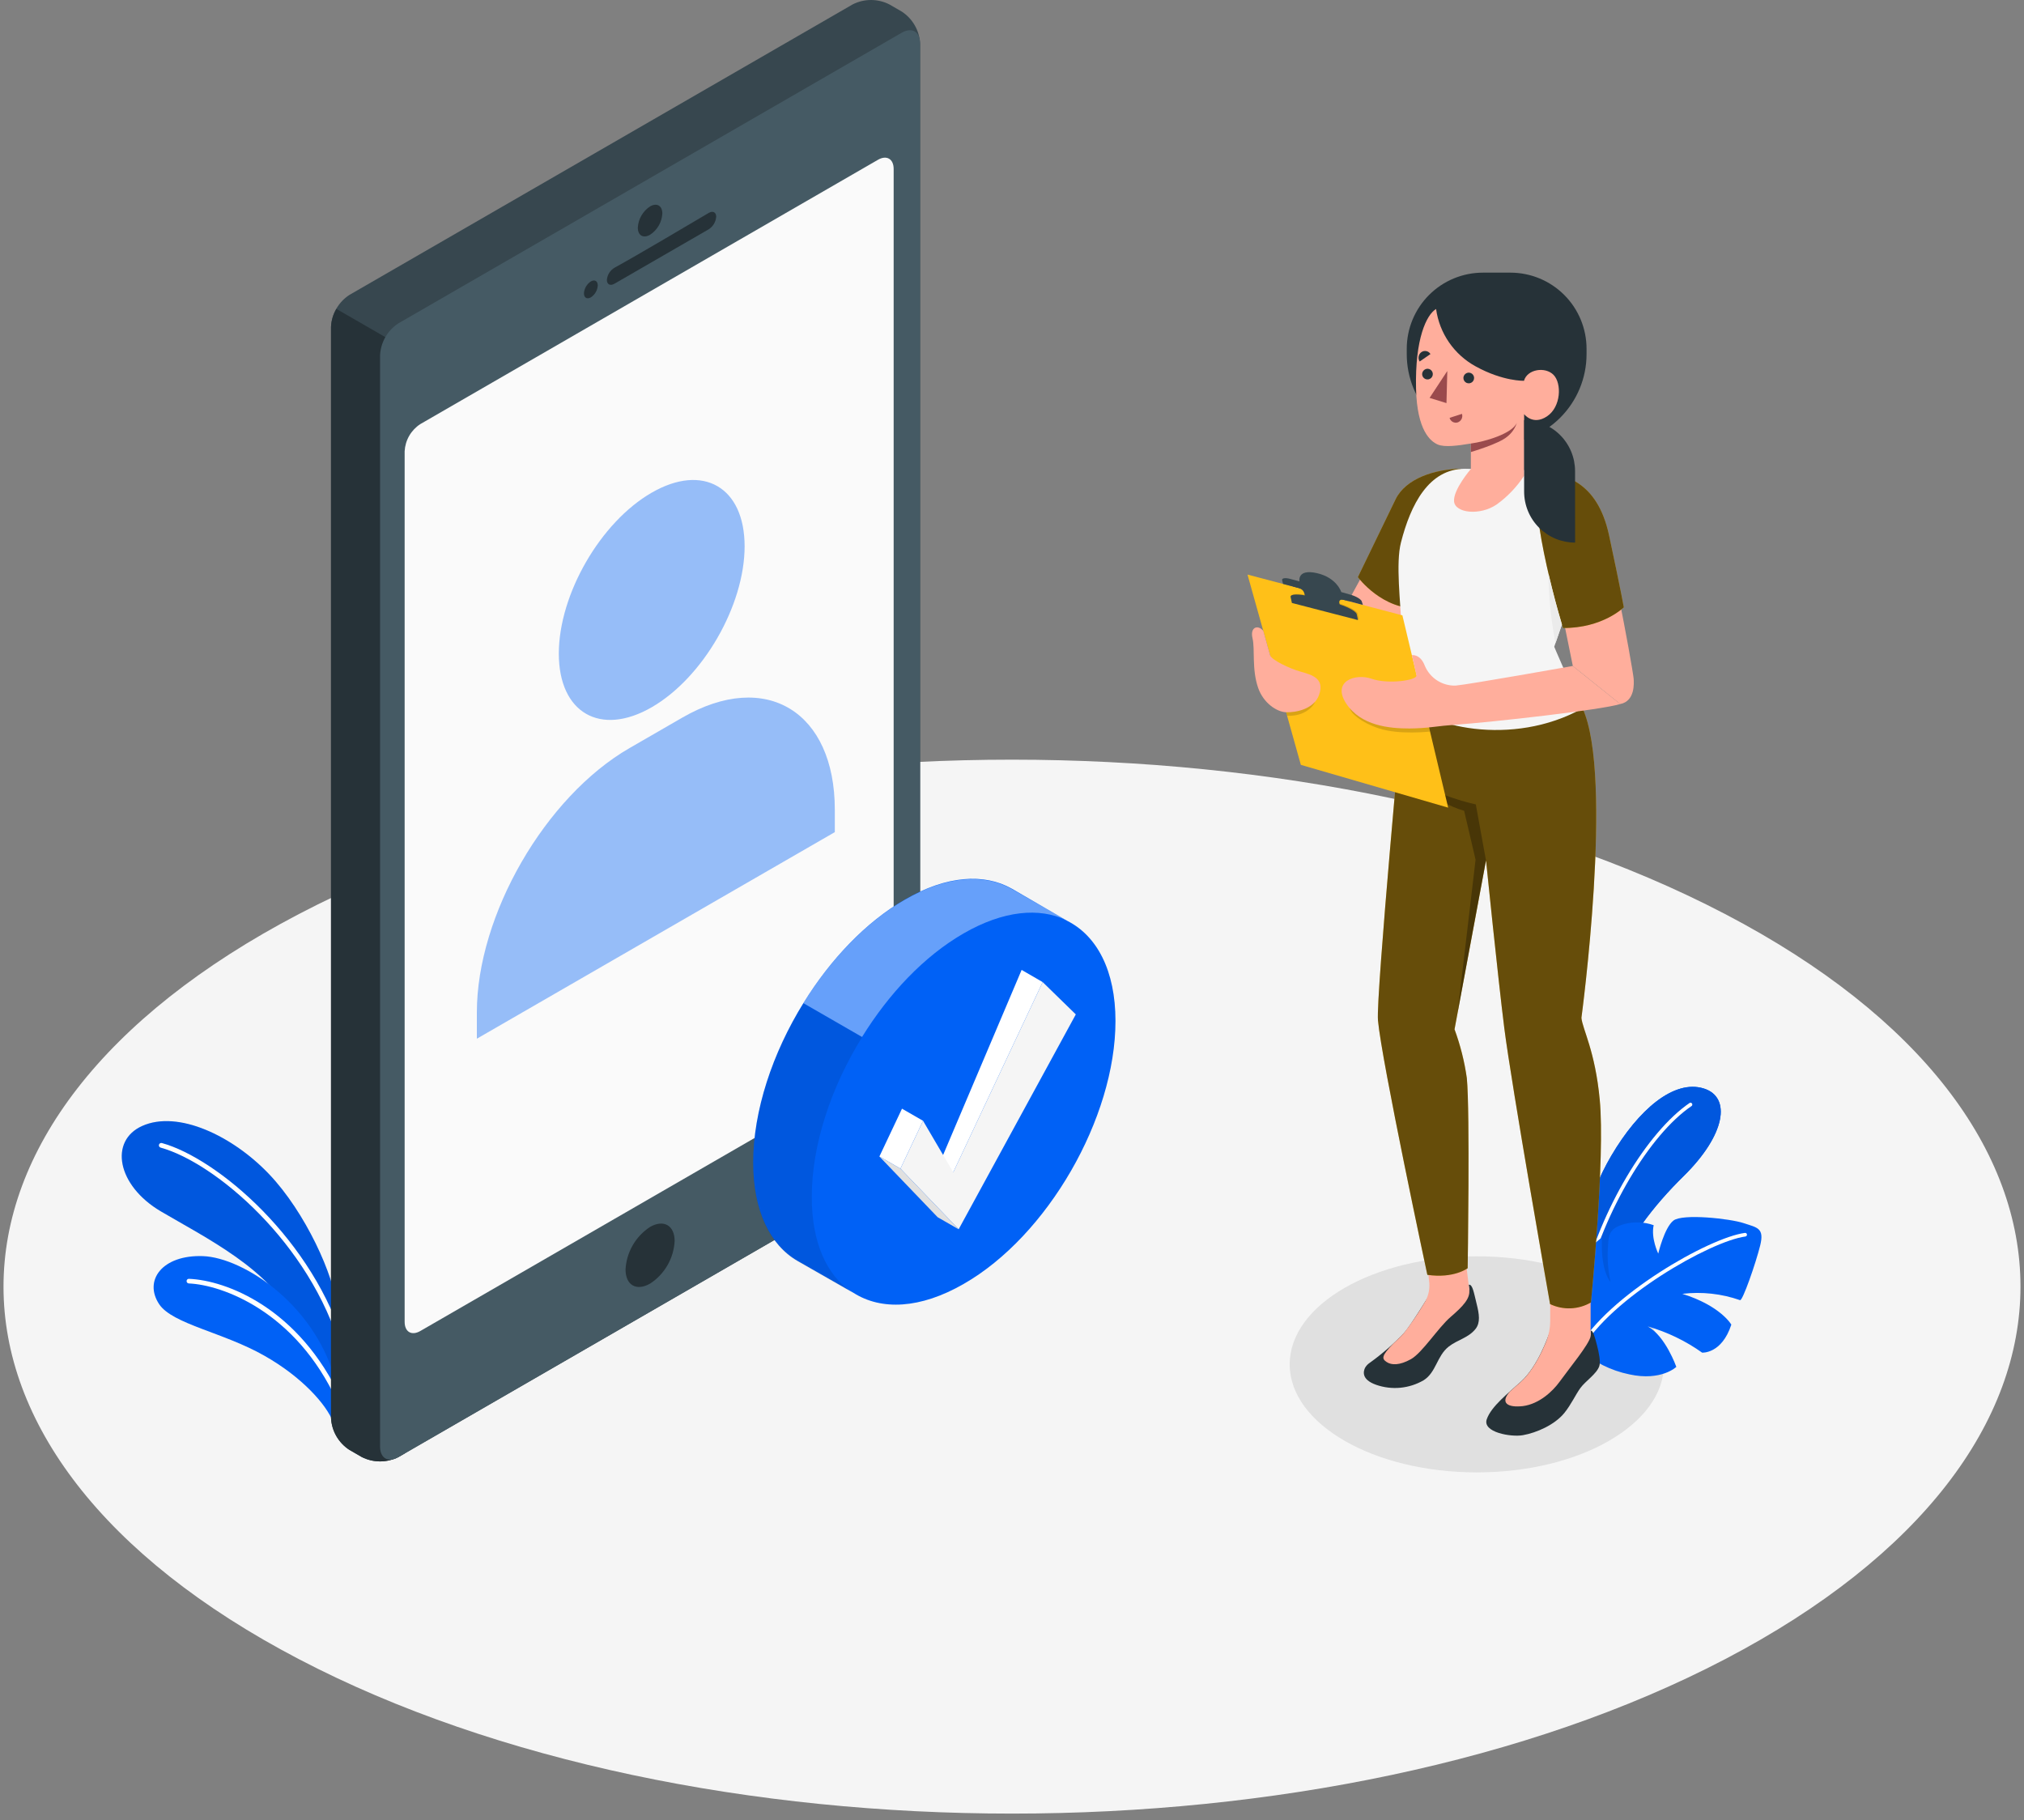 <svg width="288" height="259" viewBox="0 0 288 259" fill="none" xmlns="http://www.w3.org/2000/svg">
<rect x="0" y="0" width="288" height="259" fill="#808080" stroke="none"/>
<path d="M42.531 236.082C98.57 265.384 189.432 265.384 245.471 236.082C301.51 206.78 301.51 159.337 245.471 130.061C189.432 100.785 98.57 100.759 42.531 130.061C-13.507 159.363 -13.514 206.813 42.531 236.082Z" fill="#F5F5F5"/>
<path d="M210.14 209.508C224.845 209.508 236.765 202.625 236.765 194.135C236.765 185.644 224.845 178.761 210.14 178.761C195.434 178.761 183.514 185.644 183.514 194.135C183.514 202.625 195.434 209.508 210.14 209.508Z" fill="#E0E0E0"/>
<path d="M47.961 186.106C47.564 181.587 43.481 172.516 38.279 167.06C33.076 161.603 25.333 157.944 20.254 160.203C15.521 162.3 16.608 168.668 22.898 172.373C29.188 176.078 38.526 180.643 41.782 187.747L48.026 196.264L47.961 186.106Z" fill="#0061F6"/>
<path opacity="0.1" d="M47.961 186.106C47.564 181.587 43.481 172.516 38.279 167.06C33.076 161.603 25.333 157.944 20.254 160.203C15.521 162.3 16.608 168.668 22.898 172.373C29.188 176.078 38.526 180.643 41.782 187.747L48.026 196.264L47.961 186.106Z" fill="black"/>
<path d="M48.833 192.26C48.761 192.262 48.689 192.239 48.631 192.195C48.573 192.151 48.532 192.089 48.514 192.019C44.139 176.86 30.568 165.419 22.859 163.296C22.816 163.285 22.776 163.265 22.741 163.238C22.706 163.211 22.676 163.177 22.654 163.139C22.632 163.1 22.618 163.058 22.612 163.014C22.607 162.97 22.61 162.925 22.621 162.883C22.633 162.84 22.652 162.8 22.68 162.765C22.706 162.73 22.74 162.7 22.779 162.678C22.817 162.656 22.859 162.642 22.903 162.636C22.947 162.63 22.992 162.633 23.035 162.645C30.887 164.807 44.712 176.436 49.146 191.823C49.159 191.865 49.163 191.908 49.159 191.952C49.155 191.995 49.142 192.037 49.122 192.075C49.101 192.113 49.073 192.147 49.039 192.174C49.005 192.201 48.966 192.222 48.925 192.234L48.833 192.26Z" fill="white"/>
<path d="M47.395 202.333C46.445 199.859 42.98 195.939 37.628 192.911C31.768 189.57 24.566 188.424 22.651 185.579C20.392 182.173 23.12 178.527 28.883 178.735C34.646 178.943 45.344 185.846 47.975 197.417L47.395 202.333Z" fill="#0061F6"/>
<path d="M48.267 199.572C48.203 199.573 48.139 199.555 48.085 199.52C48.031 199.485 47.988 199.435 47.961 199.377C42.101 186.581 31.591 182.824 26.87 182.622C26.826 182.621 26.784 182.61 26.744 182.592C26.704 182.574 26.669 182.548 26.639 182.516C26.609 182.484 26.586 182.446 26.571 182.405C26.556 182.364 26.549 182.321 26.551 182.277C26.552 182.234 26.561 182.191 26.579 182.151C26.598 182.111 26.623 182.076 26.656 182.046C26.688 182.017 26.726 181.995 26.768 181.981C26.809 181.967 26.853 181.961 26.896 181.965C32.105 182.18 42.524 186.034 48.567 199.103C48.6 199.183 48.602 199.273 48.572 199.354C48.542 199.435 48.482 199.501 48.404 199.539C48.361 199.559 48.314 199.57 48.267 199.572Z" fill="white"/>
<path d="M224.795 180.252C224.698 176.612 225.707 170.517 229.288 164.429C233.124 157.917 238.183 153.555 242.435 154.883C246.394 156.12 245.522 161.492 239.57 167.346C235.39 171.455 231.196 176.664 229.243 182.622L225.896 190.293L224.795 180.252Z" fill="#0061F6"/>
<path d="M224.795 180.252C224.698 176.612 225.707 170.517 229.288 164.429C233.124 157.917 238.183 153.555 242.435 154.883C246.394 156.12 245.522 161.492 239.57 167.346C235.39 171.455 231.196 176.664 229.243 182.622L225.896 190.293L224.795 180.252Z" fill="#0061F6"/>
<g opacity="0.1">
<path d="M224.795 180.252C224.698 176.612 225.707 170.517 229.288 164.429C233.124 157.917 238.183 153.555 242.435 154.883C246.394 156.12 245.522 161.492 239.57 167.346C235.39 171.455 231.196 176.664 229.243 182.622L225.896 190.293L224.795 180.252Z" fill="black"/>
</g>
<path d="M225.459 182.955C225.512 182.95 225.562 182.929 225.602 182.893C225.642 182.858 225.669 182.811 225.68 182.759C228.233 172.38 234.692 161.453 240.715 157.364C240.763 157.322 240.794 157.265 240.802 157.202C240.811 157.14 240.796 157.076 240.761 157.023C240.726 156.971 240.673 156.933 240.612 156.916C240.551 156.9 240.486 156.906 240.429 156.934C234.315 161.108 227.757 172.158 225.179 182.655C225.171 182.687 225.17 182.721 225.175 182.754C225.18 182.787 225.192 182.819 225.21 182.847C225.227 182.876 225.25 182.9 225.277 182.92C225.304 182.939 225.335 182.953 225.368 182.961C225.398 182.965 225.429 182.963 225.459 182.955Z" fill="white"/>
<path d="M224.763 192.018C226.772 193.801 229.216 195.023 231.847 195.561C236.406 196.557 238.528 194.493 238.528 194.493C238.528 194.493 236.979 190.098 234.459 188.737C237.232 189.533 239.85 190.795 242.201 192.468C242.201 192.468 244.988 192.676 246.355 188.483C246.355 188.483 244.851 185.813 239.381 184.1C242.151 183.771 244.96 184.078 247.592 184.999C247.951 185.168 249.832 179.751 250.457 177.237C251.083 174.724 250.054 174.685 248.107 174.04C246.16 173.395 239.42 172.66 238.118 173.675C236.816 174.691 235.956 178.377 235.956 178.377C235.956 178.377 234.895 176.202 235.305 174.333C233.947 173.855 232.475 173.803 231.086 174.183C228.813 174.834 228.891 175.922 228.793 177.543C228.688 179.174 228.815 180.812 229.171 182.407C229.171 182.407 227.713 180.981 227.954 176.072C227.954 176.072 224.789 178.468 223.448 180.63C222.106 182.792 222.08 188.541 224.763 192.018Z" fill="#0061F6"/>
<path d="M224.743 192.279C224.791 192.282 224.839 192.271 224.882 192.248C224.924 192.225 224.96 192.191 224.984 192.149C229.132 184.7 243.385 176.606 248.36 175.942C248.394 175.937 248.426 175.926 248.455 175.909C248.484 175.891 248.509 175.869 248.529 175.842C248.55 175.815 248.564 175.784 248.573 175.752C248.581 175.719 248.583 175.685 248.578 175.652C248.574 175.618 248.563 175.586 248.545 175.557C248.528 175.528 248.506 175.503 248.479 175.483C248.452 175.462 248.421 175.448 248.389 175.439C248.356 175.431 248.322 175.429 248.289 175.434C243.236 176.085 228.754 184.328 224.534 191.895C224.501 191.955 224.493 192.025 224.511 192.091C224.53 192.156 224.573 192.212 224.632 192.247C224.666 192.266 224.704 192.277 224.743 192.279Z" fill="white"/>
<path d="M51.477 207.321L49.706 206.298C48.948 205.804 48.317 205.138 47.864 204.354C47.411 203.57 47.15 202.69 47.102 201.786V46.491C47.15 45.586 47.411 44.705 47.863 43.92C48.316 43.135 48.947 42.468 49.706 41.972L121.333 0.624C122.14 0.214 123.033 0 123.938 0C124.843 0 125.736 0.214 126.543 0.624L128.314 1.646C129.072 2.141 129.703 2.807 130.155 3.591C130.608 4.375 130.869 5.255 130.919 6.159V161.46C130.869 162.363 130.608 163.243 130.155 164.027C129.703 164.811 129.072 165.477 128.314 165.972L56.687 207.321C55.88 207.731 54.987 207.944 54.082 207.944C53.177 207.944 52.284 207.731 51.477 207.321Z" fill="#37474F"/>
<path d="M57.579 49.558L47.863 43.952C47.396 44.731 47.134 45.616 47.102 46.524V201.786C47.15 202.69 47.411 203.57 47.864 204.354C48.317 205.138 48.948 205.804 49.706 206.298L51.477 207.321C52.284 207.731 53.177 207.945 54.082 207.945C54.987 207.945 55.88 207.731 56.687 207.321L57.572 206.813L57.579 49.558Z" fill="#263238"/>
<path d="M54.082 50.522V205.836C54.082 207.503 55.248 208.174 56.687 207.34L128.314 165.992C129.072 165.497 129.703 164.831 130.155 164.047C130.608 163.263 130.869 162.383 130.919 161.479V6.159C130.919 4.498 129.753 3.828 128.314 4.655L56.687 46.01C55.928 46.503 55.296 47.169 54.843 47.953C54.391 48.738 54.13 49.618 54.082 50.522Z" fill="#455A64"/>
<path d="M59.812 60.342L124.927 22.737C126.158 22.027 127.161 22.607 127.161 24.04V147.922C127.119 148.697 126.895 149.451 126.507 150.123C126.119 150.795 125.577 151.366 124.927 151.79L59.812 189.388C58.574 190.104 57.578 189.525 57.578 188.086V64.209C57.619 63.434 57.842 62.679 58.23 62.007C58.618 61.335 59.16 60.764 59.812 60.342Z" fill="#FAFAFA"/>
<g opacity="0.4">
<path d="M92.734 70.102C100.034 65.889 105.953 69.308 105.953 77.734C105.953 86.16 100.034 96.422 92.734 100.635C85.435 104.848 79.516 101.436 79.516 93.003C79.516 84.571 85.435 74.302 92.734 70.102Z" fill="#0061F6"/>
<path d="M118.787 115.195C118.787 101.345 109.065 95.191 97.071 102.12L89.57 106.45C77.575 113.372 67.853 130.217 67.853 144.067V147.798L118.787 118.405V115.195Z" fill="#0061F6"/>
</g>
<path d="M92.501 29.372C93.465 28.812 94.246 29.268 94.246 30.382C94.214 30.987 94.039 31.576 93.736 32.102C93.432 32.627 93.009 33.073 92.501 33.403C91.537 33.963 90.756 33.507 90.756 32.394C90.788 31.788 90.963 31.199 91.266 30.674C91.57 30.149 91.993 29.703 92.501 29.372Z" fill="#263238"/>
<path d="M87.46 38.085C91.009 36.131 97.338 32.361 100.835 30.303C101.428 29.952 101.91 30.193 101.91 30.837C101.884 31.201 101.773 31.553 101.585 31.866C101.397 32.178 101.138 32.441 100.829 32.635L87.434 40.37C86.835 40.715 86.353 40.474 86.353 39.823C86.384 39.466 86.5 39.121 86.693 38.818C86.886 38.515 87.149 38.264 87.46 38.085Z" fill="#263238"/>
<path d="M84.075 40.045C84.615 39.732 85.058 39.986 85.058 40.611C85.039 40.952 84.94 41.283 84.769 41.578C84.599 41.874 84.361 42.125 84.075 42.311C83.535 42.623 83.092 42.37 83.092 41.744C83.111 41.404 83.21 41.073 83.381 40.777C83.552 40.482 83.789 40.231 84.075 40.045Z" fill="#263238"/>
<path d="M92.5 174.58C94.453 173.467 95.997 174.372 95.997 176.599C95.931 177.811 95.581 178.991 94.973 180.042C94.365 181.094 93.518 181.987 92.5 182.648C90.546 183.762 89.01 182.857 89.01 180.63C89.075 179.418 89.426 178.239 90.032 177.188C90.638 176.137 91.484 175.244 92.5 174.58Z" fill="#263238"/>
<path d="M151.893 131.044L144.04 126.486L143.956 126.44C140.049 124.24 134.696 124.559 128.764 127.99C123.216 131.187 118.15 136.52 114.335 142.7C109.926 149.81 107.172 158.048 107.172 165.425C107.172 172.308 109.581 177.146 113.475 179.406L121.452 183.964C125.391 186.477 130.946 186.249 137.119 182.694C149.041 175.883 158.724 159.089 158.724 145.278C158.724 138.116 156.093 133.173 151.893 131.044Z" fill="#0061F6"/>
<path opacity="0.1" d="M121.283 183.925L113.469 179.458C109.562 177.198 107.166 172.36 107.166 165.477C107.166 158.093 109.94 149.85 114.329 142.752L122.677 147.564C118.262 154.681 115.514 162.899 115.514 170.27C115.481 176.84 117.689 181.548 121.283 183.925Z" fill="black"/>
<path opacity="0.4" d="M151.758 130.953C147.903 129.084 142.765 129.559 137.126 132.809C131.487 136.058 126.487 141.371 122.664 147.551L114.316 142.739C118.132 136.559 123.198 131.226 128.746 128.029C134.672 124.604 140.031 124.279 143.938 126.48L144.022 126.525L151.758 130.953Z" fill="white"/>
<path d="M148.365 139.744L145.37 138.011L133.643 165.653L135.642 166.806L148.365 139.744Z" fill="white"/>
<path d="M131.343 159.48L128.348 157.755L125.131 164.559L128.126 166.285L131.343 159.48Z" fill="white"/>
<path d="M136.41 174.913L128.127 166.285L131.344 159.48L135.641 166.806L148.365 139.744L153.079 144.341L136.41 174.913Z" fill="#F5F5F5"/>
<path d="M125.131 164.559L128.126 166.285L136.409 174.913L133.42 173.2L125.131 164.559Z" fill="#E0E0E0"/>
<path d="M212.965 63.181C216.357 63.181 219.61 61.833 222.008 59.435C224.407 57.036 225.754 53.784 225.754 50.392V49.636C225.755 48.213 225.475 46.803 224.931 45.488C224.387 44.173 223.589 42.977 222.583 41.971C221.576 40.964 220.382 40.165 219.067 39.62C217.752 39.075 216.342 38.795 214.919 38.795H211.012C208.136 38.795 205.379 39.937 203.345 41.97C201.312 44.003 200.17 46.761 200.17 49.636V50.392C200.17 52.072 200.501 53.735 201.144 55.287C201.787 56.839 202.73 58.249 203.918 59.437C205.106 60.625 206.517 61.567 208.069 62.209C209.621 62.851 211.285 63.181 212.965 63.181Z" fill="#263238"/>
<path d="M199.772 189.681C198.281 191.246 196.646 192.667 194.888 193.926C194.621 194.106 194.398 194.344 194.237 194.623C194.009 195.105 193.651 196.29 195.833 197.052C196.936 197.434 198.108 197.574 199.27 197.462C200.432 197.349 201.556 196.987 202.566 196.401C204.363 195.281 204.441 192.95 206.134 191.615C207.384 190.632 208.947 190.378 209.963 189.088C210.666 188.19 210.484 186.998 210.112 185.52C209.715 183.905 209.526 182.687 208.992 182.811L209.084 183.553C208.432 184.615 204.962 184.927 203.425 184.205C203.399 184.192 200.742 188.619 199.772 189.681Z" fill="#263238"/>
<path d="M198.255 191.185C198.776 190.71 199.284 190.215 199.772 189.681C200.794 188.354 201.736 186.967 202.591 185.527C203.181 184.654 203.459 183.608 203.379 182.557C203.256 181.437 202.95 178.579 202.95 178.579L208.419 178.188L209.07 183.554C209.201 184.771 208.198 185.852 206.414 187.389C204.63 188.926 202.377 192.5 200.762 193.399C199.147 194.298 198.001 194.265 197.311 193.803C196.62 193.34 196.523 192.963 198.255 191.185Z" fill="#FFAE9C"/>
<path d="M220.577 190.169V189.342C220.258 190.313 218.754 194.46 216.468 196.544C214.658 198.198 212.184 200.106 211.552 201.955C210.921 203.805 214.997 204.514 216.69 204.215C218.643 203.87 221.209 202.75 222.596 201.05C223.566 199.852 224.191 198.445 224.888 197.488C225.585 196.531 227.187 195.496 227.564 194.402C227.773 193.803 227.525 192.494 227.232 191.387C226.939 190.28 226.679 189.251 226.333 189.342V189.993C225.513 190.636 224.497 190.979 223.455 190.964C222.615 190.977 220.571 190.807 220.577 190.169Z" fill="#263238"/>
<path d="M214.828 198.022C215.388 197.521 215.954 197.032 216.468 196.564C218.064 195.111 219.281 192.657 219.978 190.964C220.377 190.004 220.582 188.975 220.584 187.936V184.68H226.333V190.019V190.163C226.06 191.361 223.416 194.538 221.919 196.609C220.916 197.996 219.008 199.767 216.709 200.073C214.528 200.321 213.421 199.637 214.828 198.022Z" fill="#FFAE9C"/>
<path d="M225.188 100.791C229.649 110.526 225.025 144.829 225.025 144.829C225.162 146.411 226.979 149.524 227.63 156.478C228.424 164.696 226.38 185.324 226.38 185.324C225.503 185.835 224.515 186.123 223.501 186.164C222.488 186.205 221.48 185.997 220.565 185.559C220.565 185.559 215.089 154.479 214.053 146.314C213.155 139.183 211.449 122.423 211.449 122.423L206.969 146.463C207.798 148.713 208.385 151.044 208.72 153.418C209.183 158.23 208.838 180.454 208.838 180.454C208.838 180.454 206.884 181.951 203.101 181.398C203.101 181.398 196.589 150.963 196.075 145.181C195.775 141.73 199.708 99.365 199.708 99.365L225.188 100.791Z" fill="#FFC018"/>
<path opacity="0.6" d="M225.188 100.791C229.649 110.526 225.025 144.829 225.025 144.829C225.162 146.411 226.979 149.524 227.63 156.478C228.424 164.696 226.38 185.324 226.38 185.324C225.503 185.835 224.515 186.123 223.501 186.164C222.488 186.205 221.48 185.997 220.565 185.559C220.565 185.559 215.089 154.479 214.053 146.314C213.155 139.183 211.449 122.423 211.449 122.423L206.969 146.463C207.798 148.713 208.385 151.044 208.72 153.418C209.183 158.23 208.838 180.454 208.838 180.454C208.838 180.454 206.884 181.951 203.101 181.398C203.101 181.398 196.589 150.963 196.075 145.181C195.775 141.73 199.708 99.365 199.708 99.365L225.188 100.791Z" fill="black"/>
<path opacity="0.3" d="M211.441 122.423L209.995 114.459C209.995 114.459 203.868 113.189 201.094 110.552C201.094 110.552 204.004 114.179 208.335 115.364L209.963 122.325L207.403 144.074L211.441 122.423Z" fill="black"/>
<path d="M232.455 96.559C232.409 95.908 231.211 89.103 230.391 85.287L222.375 87.742L223.801 94.762L230.547 100.179C232.67 99.763 232.5 97.197 232.455 96.559Z" fill="#FFAE9C"/>
<path d="M193.684 82.181L189.895 89.129L195.794 94.182L201.192 85.62L193.684 82.181Z" fill="#FFAE9C"/>
<path d="M207.905 66.703C204.148 66.742 200.006 68.103 198.58 71.053C197.154 74.003 193.215 82.123 193.215 82.123C193.215 82.123 196.725 86.889 201.992 86.544L207.905 66.703Z" fill="#FFC018"/>
<path opacity="0.6" d="M207.905 66.703C204.148 66.742 200.006 68.103 198.58 71.053C197.154 74.003 193.215 82.123 193.215 82.123C193.215 82.123 196.725 86.889 201.992 86.544L207.905 66.703Z" fill="black"/>
<path d="M215.68 66.834L218.812 66.964C222.211 67.778 223.442 70.115 224.868 73.13C225.913 75.458 226.011 78.102 225.141 80.501L221.156 92.027C221.156 92.027 223.018 96.533 225.187 100.791C215.192 106.372 202.709 103.435 199.7 99.365C199.577 98.499 199.746 94.612 199.505 90.184C199.251 85.457 198.6 80.124 199.342 77.207C200.723 71.789 203.301 66.703 208.459 66.703L215.68 66.834Z" fill="#F5F5F5"/>
<path d="M218.826 66.964C222.232 67.445 227.246 68.129 228.971 76.236C230.723 84.454 231.055 86.414 231.055 86.414C231.055 86.414 228.073 89.389 222.414 89.363C222.401 89.363 217.413 73.228 218.826 66.964Z" fill="#FFC018"/>
<path opacity="0.6" d="M218.826 66.964C222.232 67.445 227.246 68.129 228.971 76.236C230.723 84.454 231.055 86.414 231.055 86.414C231.055 86.414 228.073 89.389 222.414 89.363C222.401 89.363 217.413 73.228 218.826 66.964Z" fill="black"/>
<path d="M222.251 88.862C221.6 86.707 220.949 84.246 220.33 81.602C220.357 84.925 220.695 88.239 221.339 91.499L222.251 88.862Z" fill="#EBEBEB"/>
<path d="M204.344 43.965C202.996 44.766 201.329 48.165 201.492 55.288C201.628 61.325 203.588 62.816 204.571 63.246C205.555 63.675 207.45 63.415 209.292 63.109V66.736C209.292 66.736 206.746 69.692 206.903 71.353C207.059 73.013 210.582 73.41 212.965 71.782C214.508 70.671 215.832 69.285 216.872 67.693V58.928C216.872 58.928 218.116 60.589 220.128 59.241C222.14 57.893 222.237 54.546 221.059 53.342C219.88 52.137 217.321 52.521 216.852 54.181C216.852 54.181 213.909 54.292 209.996 52.143C208.478 51.319 207.176 50.149 206.194 48.728C205.212 47.308 204.578 45.676 204.344 43.965Z" fill="#FFAE9C"/>
<path d="M208.231 53.771C208.228 53.921 208.27 54.068 208.35 54.194C208.431 54.32 208.547 54.419 208.683 54.48C208.82 54.54 208.972 54.559 209.119 54.535C209.267 54.51 209.403 54.442 209.513 54.34C209.622 54.238 209.699 54.106 209.733 53.96C209.768 53.815 209.759 53.662 209.708 53.522C209.657 53.382 209.565 53.259 209.445 53.17C209.325 53.082 209.181 53.03 209.031 53.022C208.93 53.019 208.828 53.036 208.733 53.071C208.638 53.107 208.55 53.161 208.476 53.231C208.401 53.3 208.341 53.384 208.299 53.477C208.257 53.569 208.234 53.669 208.231 53.771Z" fill="#263238"/>
<path d="M208.03 58.889L206.266 59.456C206.296 59.575 206.35 59.688 206.424 59.786C206.499 59.884 206.592 59.966 206.699 60.026C206.807 60.087 206.925 60.126 207.047 60.14C207.17 60.154 207.294 60.142 207.412 60.107C207.653 60.025 207.854 59.852 207.969 59.624C208.085 59.397 208.107 59.133 208.03 58.889Z" fill="#9A4A4D"/>
<path d="M202.007 51.44L203.544 50.379C203.48 50.271 203.394 50.178 203.292 50.105C203.19 50.033 203.074 49.982 202.952 49.957C202.829 49.932 202.703 49.933 202.58 49.959C202.458 49.986 202.343 50.038 202.242 50.112C202.04 50.261 201.904 50.482 201.861 50.729C201.817 50.976 201.869 51.23 202.007 51.44Z" fill="#263238"/>
<path d="M202.357 53.224C202.356 53.373 202.399 53.52 202.48 53.645C202.562 53.77 202.678 53.868 202.815 53.928C202.952 53.988 203.103 54.006 203.25 53.98C203.397 53.955 203.533 53.886 203.642 53.784C203.751 53.682 203.827 53.55 203.861 53.404C203.895 53.259 203.886 53.107 203.834 52.967C203.783 52.827 203.691 52.705 203.571 52.616C203.451 52.528 203.307 52.477 203.158 52.469C202.953 52.465 202.754 52.542 202.604 52.683C202.454 52.825 202.366 53.019 202.357 53.224Z" fill="#263238"/>
<path d="M205.94 52.788L205.823 57.359L203.42 56.617L205.94 52.788Z" fill="#9A4A4D"/>
<path d="M209.293 63.109C211.246 62.855 215.225 61.709 215.85 60.127C215.601 60.927 215.112 61.631 214.45 62.145C213.259 63.167 209.293 64.32 209.293 64.32V63.109Z" fill="#9A4A4D"/>
<path d="M177.51 81.758L199.551 87.56L206.063 114.921L185.102 108.833L177.51 81.758Z" fill="#FFC018"/>
<path opacity="0.15" d="M187.121 99.86C186.919 100.42 185.708 101.97 183.143 101.846L182.83 100.713L187.121 99.86Z" fill="black"/>
<path opacity="0.15" d="M192.051 100.713C192.148 101.442 193.646 102.797 196.179 103.637C199.064 104.601 203.485 104.093 203.485 104.093L203.088 102.732L192.051 100.713Z" fill="black"/>
<path opacity="0.15" d="M183.964 85.717C183.964 85.717 183.885 85.34 183.781 84.877C183.677 84.415 184.979 84.389 186.672 84.832L189.928 85.672C191.621 86.114 193.08 86.85 193.184 87.312L193.366 88.153L183.964 85.717Z" fill="black"/>
<path d="M182.439 82.546C182.374 82.253 182.895 82.181 183.605 82.377L184.907 82.728C184.907 82.728 184.523 80.912 187.375 81.55C190.227 82.188 190.852 84.246 190.852 84.246L192.226 84.636C192.988 84.851 193.672 85.287 193.763 85.554L193.926 86.075L182.569 83.086C182.569 83.086 182.498 82.832 182.439 82.546Z" fill="#37474F"/>
<path d="M184.003 83.451C185.045 83.705 185.474 83.842 185.631 84.558C185.806 85.379 185.878 85.978 185.878 85.978L190.905 87.28C190.905 87.28 190.664 86.245 190.586 85.841C190.508 85.437 190.677 85.19 191.478 85.404L191.543 85.085L183.664 83.106L184.003 83.451Z" fill="#37474F"/>
<path d="M183.827 85.795C183.827 85.795 183.749 85.418 183.645 84.955C183.54 84.493 184.843 84.473 186.536 84.91L189.791 85.756C191.484 86.192 192.943 86.928 193.047 87.391L193.23 88.231L183.827 85.795Z" fill="#37474F"/>
<path d="M230.546 100.179L223.793 94.762C223.793 94.762 208.869 97.418 207.111 97.555C206.183 97.58 205.269 97.324 204.49 96.821C203.71 96.318 203.101 95.591 202.741 94.736C202.09 93.01 200.899 93.225 200.899 93.225C200.899 93.225 201.413 95.406 201.55 96.103C201.686 96.8 197.513 97.405 195.181 96.585C192.85 95.764 189.471 96.943 191.561 100.114C193.651 103.285 197.721 103.656 200.54 103.656C201.723 103.648 202.903 103.569 204.076 103.422C204.988 103.305 205.899 103.214 206.818 103.148C212.632 102.732 227.941 101 230.546 100.179Z" fill="#FFAE9C"/>
<path d="M179.755 89.754L180.732 93.244C180.921 93.896 183.48 95.133 185.101 95.582C186.723 96.031 188.494 96.552 187.706 98.838C187.003 100.928 184.333 101.403 182.979 101.345C181.624 101.286 179.762 99.99 179.033 97.9C178.095 95.231 178.596 92.378 178.225 90.822C177.854 89.266 178.942 88.823 179.755 89.754Z" fill="#FFAE9C"/>
<path d="M224.127 77.207C223.175 77.207 222.232 77.02 221.351 76.657C220.471 76.293 219.672 75.759 218.998 75.086C218.324 74.413 217.79 73.614 217.425 72.734C217.061 71.854 216.873 70.911 216.873 69.959V59.782C218.795 59.783 220.637 60.547 221.996 61.906C223.355 63.265 224.119 65.107 224.12 67.029L224.127 77.207Z" fill="#263238"/>
</svg>
